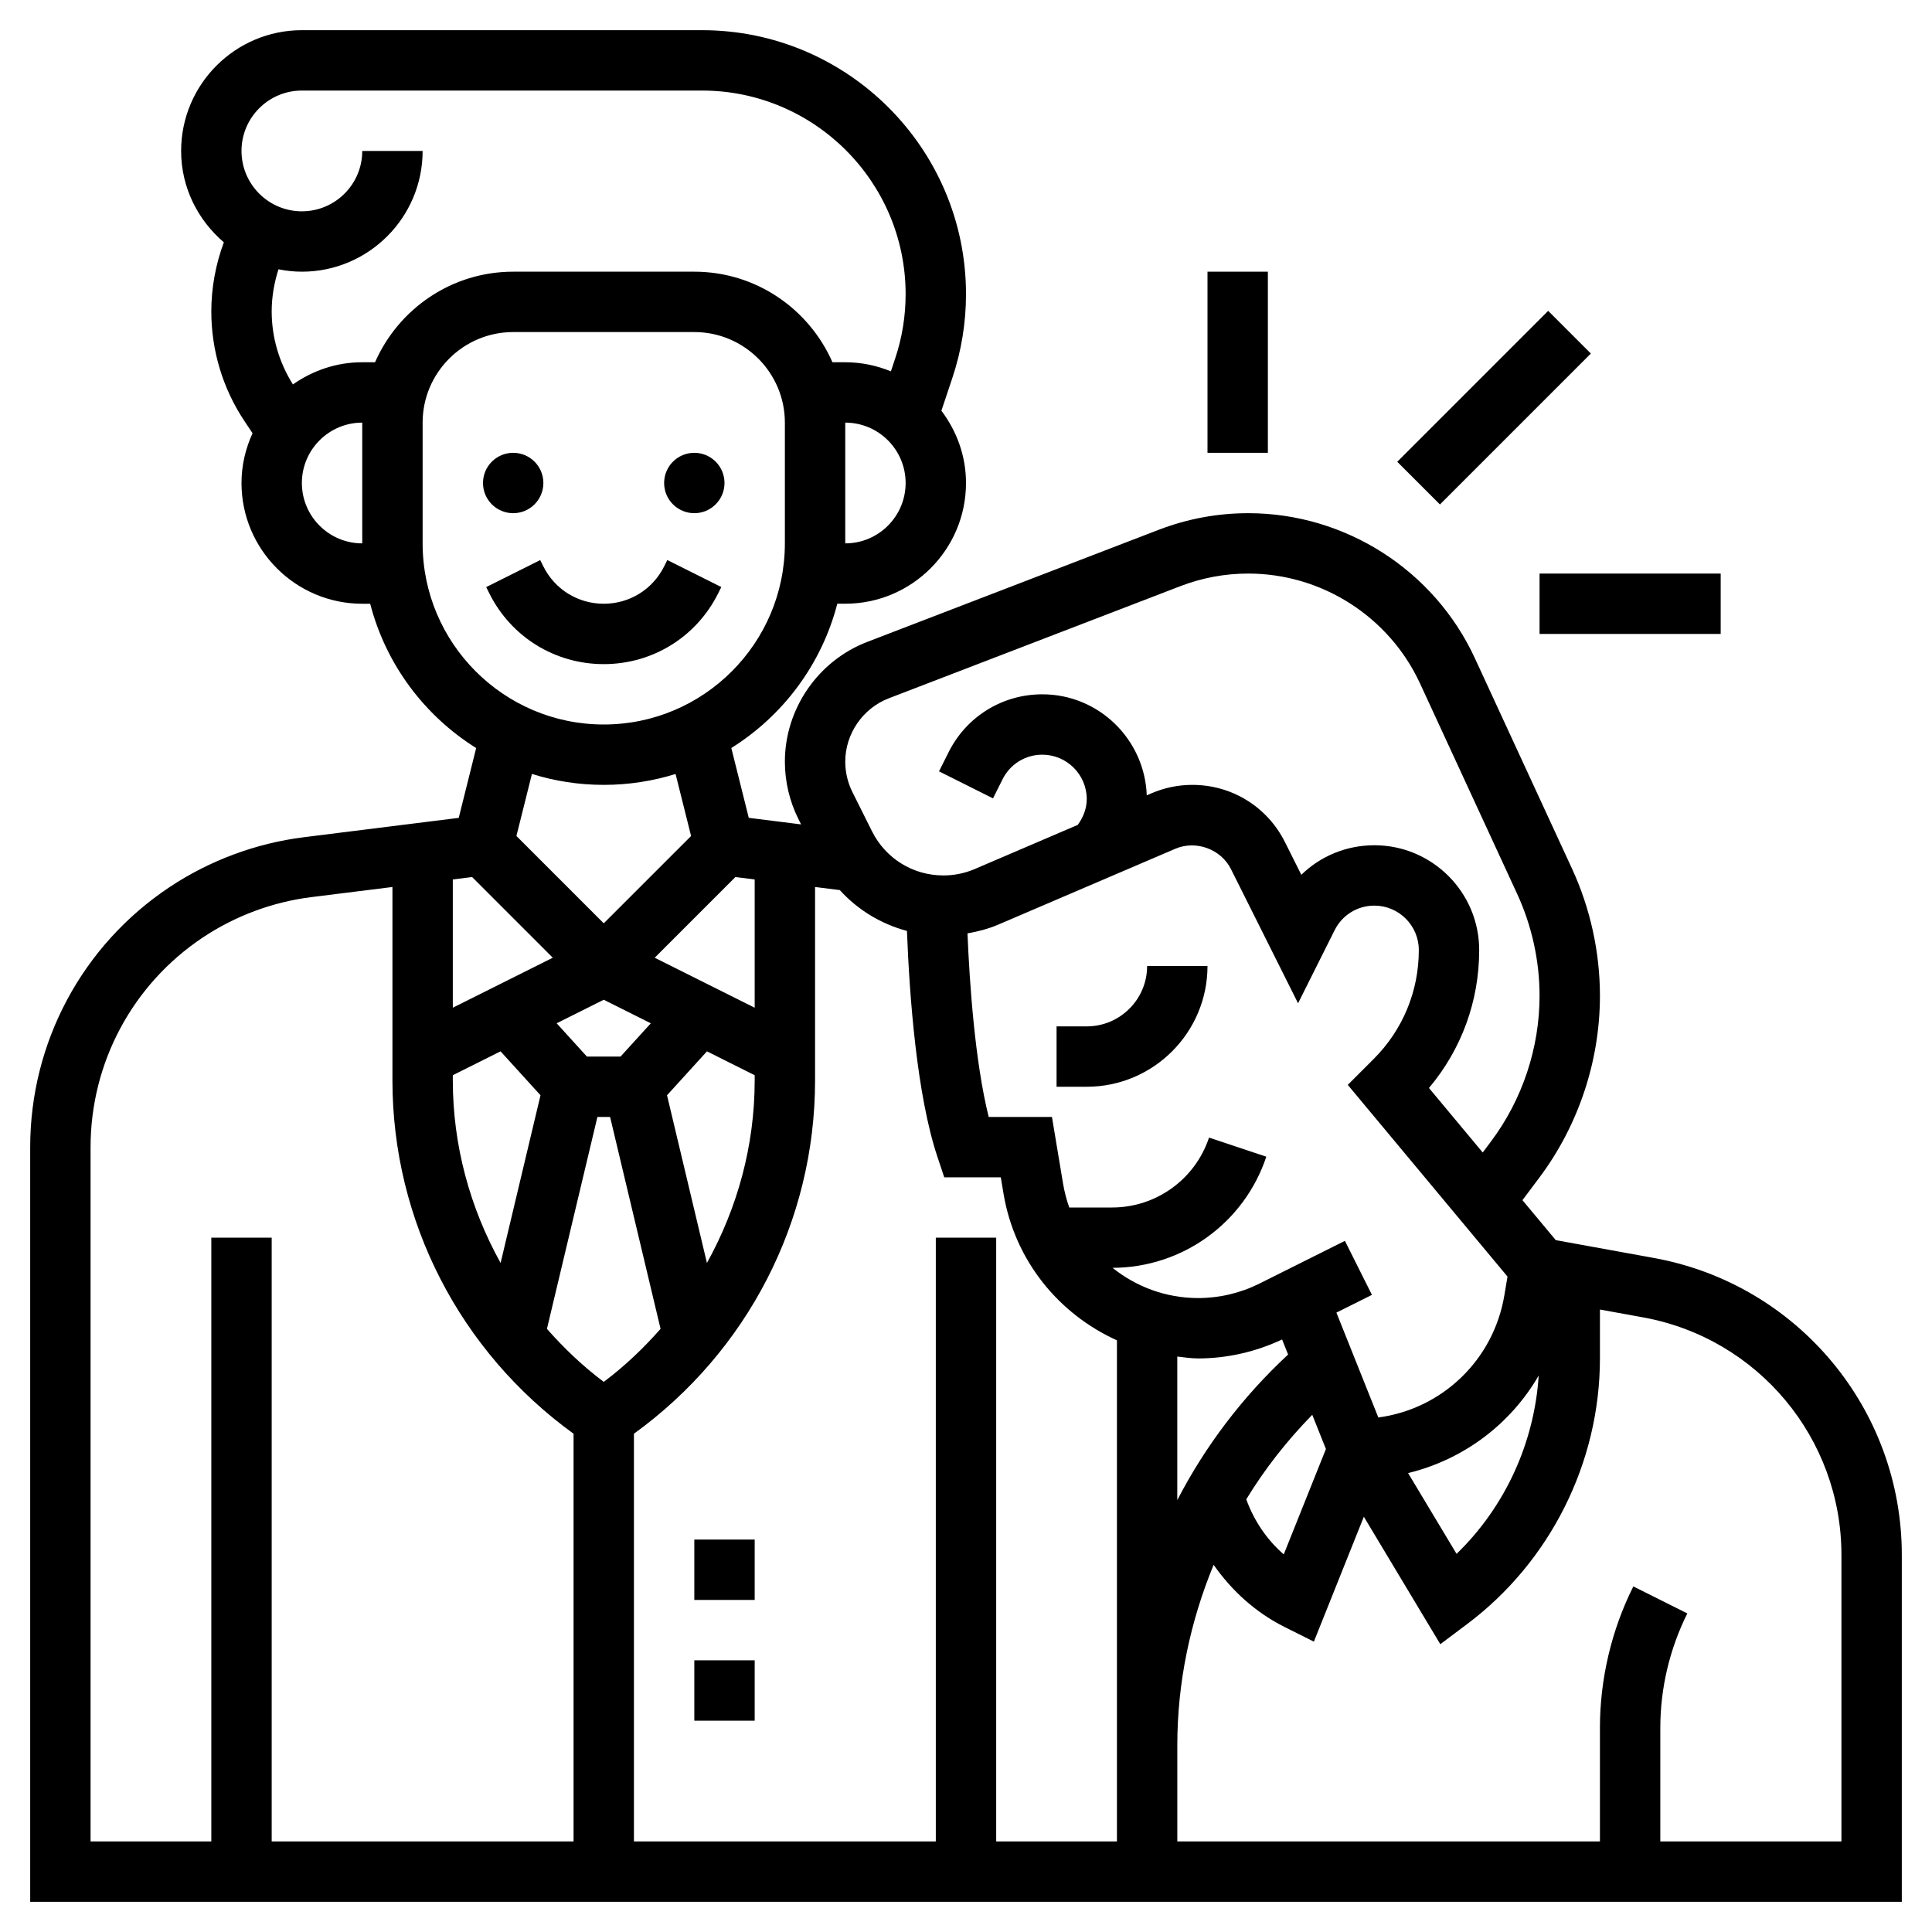 <svg id="_x33_0" enable-background="new 0 0 64 64" height="512" viewBox="0 0 64 64" width="512" xmlns="http://www.w3.org/2000/svg"><g><circle cx="17" cy="16" r="1"/><circle cx="23" cy="16" r="1"/><path d="m23.789 19.658.105-.211-1.789-.895-.105.212c-.381.762-1.147 1.236-2 1.236s-1.619-.474-2-1.236l-.105-.211-1.789.895.105.211c.722 1.444 2.174 2.341 3.789 2.341s3.067-.897 3.789-2.342z"/><path d="m23 51h2v2h-2z"/><path d="m23 55h2v2h-2z"/><path d="m54.789 41.672-3.252-.591-1.104-1.324.559-.746c1.295-1.727 2.008-3.866 2.008-6.025 0-1.442-.319-2.897-.924-4.208l-3.219-6.974c-1.347-2.918-4.294-4.804-7.507-4.804-1.019 0-2.018.186-2.968.551l-9.656 3.714c-1.631.627-2.726 2.221-2.726 3.967 0 .656.155 1.313.449 1.901l.088.176-1.733-.217-.578-2.313c1.715-1.073 2.991-2.773 3.511-4.78h.263c2.206 0 4-1.794 4-4 0-.901-.31-1.724-.815-2.393l.367-1.099c.297-.892.448-1.821.448-2.763 0-4.822-3.922-8.744-8.744-8.744h-13.256c-2.206 0-4 1.794-4 4 0 1.215.556 2.292 1.415 3.027-.271.73-.415 1.509-.415 2.287 0 1.301.381 2.561 1.103 3.643l.263.394c-.23.504-.366 1.06-.366 1.649 0 2.206 1.794 4 4 4h.263c.519 2.007 1.796 3.708 3.511 4.78l-.578 2.313-5.13.641c-1.586.198-3.128.772-4.457 1.658-2.886 1.924-4.609 5.144-4.609 8.612v24.996h62v-11.489c0-4.835-3.453-8.973-8.211-9.839zm-17.789 19.328h-4v-20h-2v20h-10v-13.506c3.757-2.719 6-7.042 6-11.705v-6.406l.819.102c.596.657 1.367 1.124 2.225 1.353.084 2.181.325 5.43 1.008 7.479l.227.683h1.874l.089.536c.37 2.218 1.824 3.989 3.758 4.864zm-22-25.382 1.582-.791 1.323 1.455-1.322 5.555c-1.013-1.824-1.583-3.891-1.583-6.048zm5-2.5 1.559.78-1.002 1.102h-1.115l-1.002-1.102zm3.418 8.719-1.322-5.555 1.323-1.455 1.581.791v.171c0 2.157-.57 4.224-1.582 6.048zm-3.628-4.837h.42l1.672 7.02c-.564.64-1.185 1.235-1.882 1.756-.696-.521-1.318-1.116-1.882-1.756zm19.145-8.884c.684-.292 1.512.013 1.842.674l2.223 4.445 1.212-2.422c.25-.501.754-.813 1.316-.813.811 0 1.472.661 1.472 1.472 0 1.363-.531 2.645-1.495 3.608l-.858.858 5.291 6.35-.103.615c-.359 2.153-2.065 3.771-4.176 4.053l-1.389-3.474 1.177-.588-.895-1.789-2.831 1.415c-.626.314-1.327.48-2.029.48-1.07 0-2.056-.375-2.837-1.001 2.315-.008 4.361-1.485 5.093-3.682l-1.897-.633c-.462 1.385-1.753 2.316-3.213 2.316h-1.417c-.091-.254-.16-.519-.206-.793l-.368-2.207h-2.095c-.456-1.83-.633-4.411-.703-6.081.352-.061.699-.152 1.032-.295zm.065 16.822c.23.025.456.062.692.062.958 0 1.913-.221 2.779-.628l.199.499c-1.509 1.4-2.743 3.03-3.671 4.821v-4.754zm4.47 1.929.453 1.133-1.397 3.491c-.56-.486-.983-1.111-1.242-1.824.614-1.008 1.349-1.944 2.186-2.8zm7.501-1.3c-.144 2.236-1.117 4.354-2.72 5.907l-1.606-2.676c1.834-.446 3.392-1.618 4.326-3.231zm-21.528-22.435 9.656-3.714c.721-.277 1.478-.418 2.251-.418 2.437 0 4.67 1.43 5.691 3.642l3.219 6.974c.484 1.05.74 2.215.74 3.37 0 1.729-.571 3.442-1.608 4.825l-.275.367-1.781-2.137c1.077-1.278 1.664-2.878 1.664-4.569 0-1.914-1.558-3.472-3.472-3.472-.925 0-1.785.359-2.42.979l-.542-1.083c-.585-1.17-1.76-1.896-3.067-1.896-.466 0-.92.093-1.351.277l-.16.069c-.069-1.855-1.589-3.346-3.46-3.346-1.324 0-2.514.736-3.105 1.919l-.317.633 1.789.895.317-.634c.25-.501.754-.813 1.316-.813.811 0 1.472.661 1.472 1.472 0 .312-.116.602-.297.853l-3.409 1.461c-.331.142-.682.214-1.042.214-1.008 0-1.914-.56-2.365-1.461l-.649-1.299c-.156-.312-.238-.66-.238-1.008 0-.924.58-1.768 1.443-2.1zm-4.443 6.001v4.249l-3.312-1.656 2.673-2.673zm3-11.133v-4c1.103 0 2 .897 2 2s-.897 2-2 2zm-18-2c0-1.103.897-2 2-2v4c-1.103 0-2-.897-2-2zm2.424-4h-.424c-.856 0-1.645.276-2.297.735-.456-.727-.703-1.559-.703-2.421 0-.472.081-.943.225-1.393.251.05.51.079.775.079 2.206 0 4-1.794 4-4h-2c0 1.103-.897 2-2 2s-2-.897-2-2 .897-2 2-2h13.256c3.719 0 6.744 3.025 6.744 6.744 0 .726-.116 1.443-.346 2.131l-.142.426c-.467-.191-.977-.301-1.512-.301h-.424c-.774-1.763-2.531-3-4.576-3h-6c-2.045 0-3.802 1.237-4.576 3zm1.576 6v-4c0-1.654 1.346-3 3-3h6c1.654 0 3 1.346 3 3v4c0 3.309-2.691 6-6 6s-6-2.691-6-6zm6 8c.828 0 1.627-.127 2.379-.361l.514 2.055-2.893 2.892-2.893-2.893.514-2.055c.752.235 1.551.362 2.379.362zm-4.361 3.053 2.673 2.673-3.312 1.656v-4.249zm-12.639 8.951c0-2.798 1.39-5.396 3.718-6.948 1.072-.715 2.316-1.178 3.596-1.338l2.686-.335v6.406c0 4.663 2.243 8.986 6 11.705v13.506h-10v-20h-2v20h-4zm58 22.996h-6v-3.764c0-1.308.309-2.618.895-3.789l-1.789-.895c-.724 1.448-1.106 3.067-1.106 4.684v3.764h-14v-3.19c0-2.079.43-4.099 1.203-5.973.602.858 1.386 1.576 2.349 2.058l.972.486 1.655-4.137 2.533 4.222.888-.666c2.755-2.066 4.4-5.356 4.4-8.8v-1.62l1.431.26c3.806.693 6.569 4.003 6.569 7.871z"/><path d="m40 32h-2c0 1.103-.897 2-2 2h-1v2h1c2.206 0 4-1.794 4-4z"/><path d="m40 9h2v6h-2z"/><path d="m45.964 12.5h7.071v2h-7.071z" transform="matrix(.707 -.707 .707 .707 4.952 38.956)"/><path d="m51 19h6v2h-6z"/></g></svg>